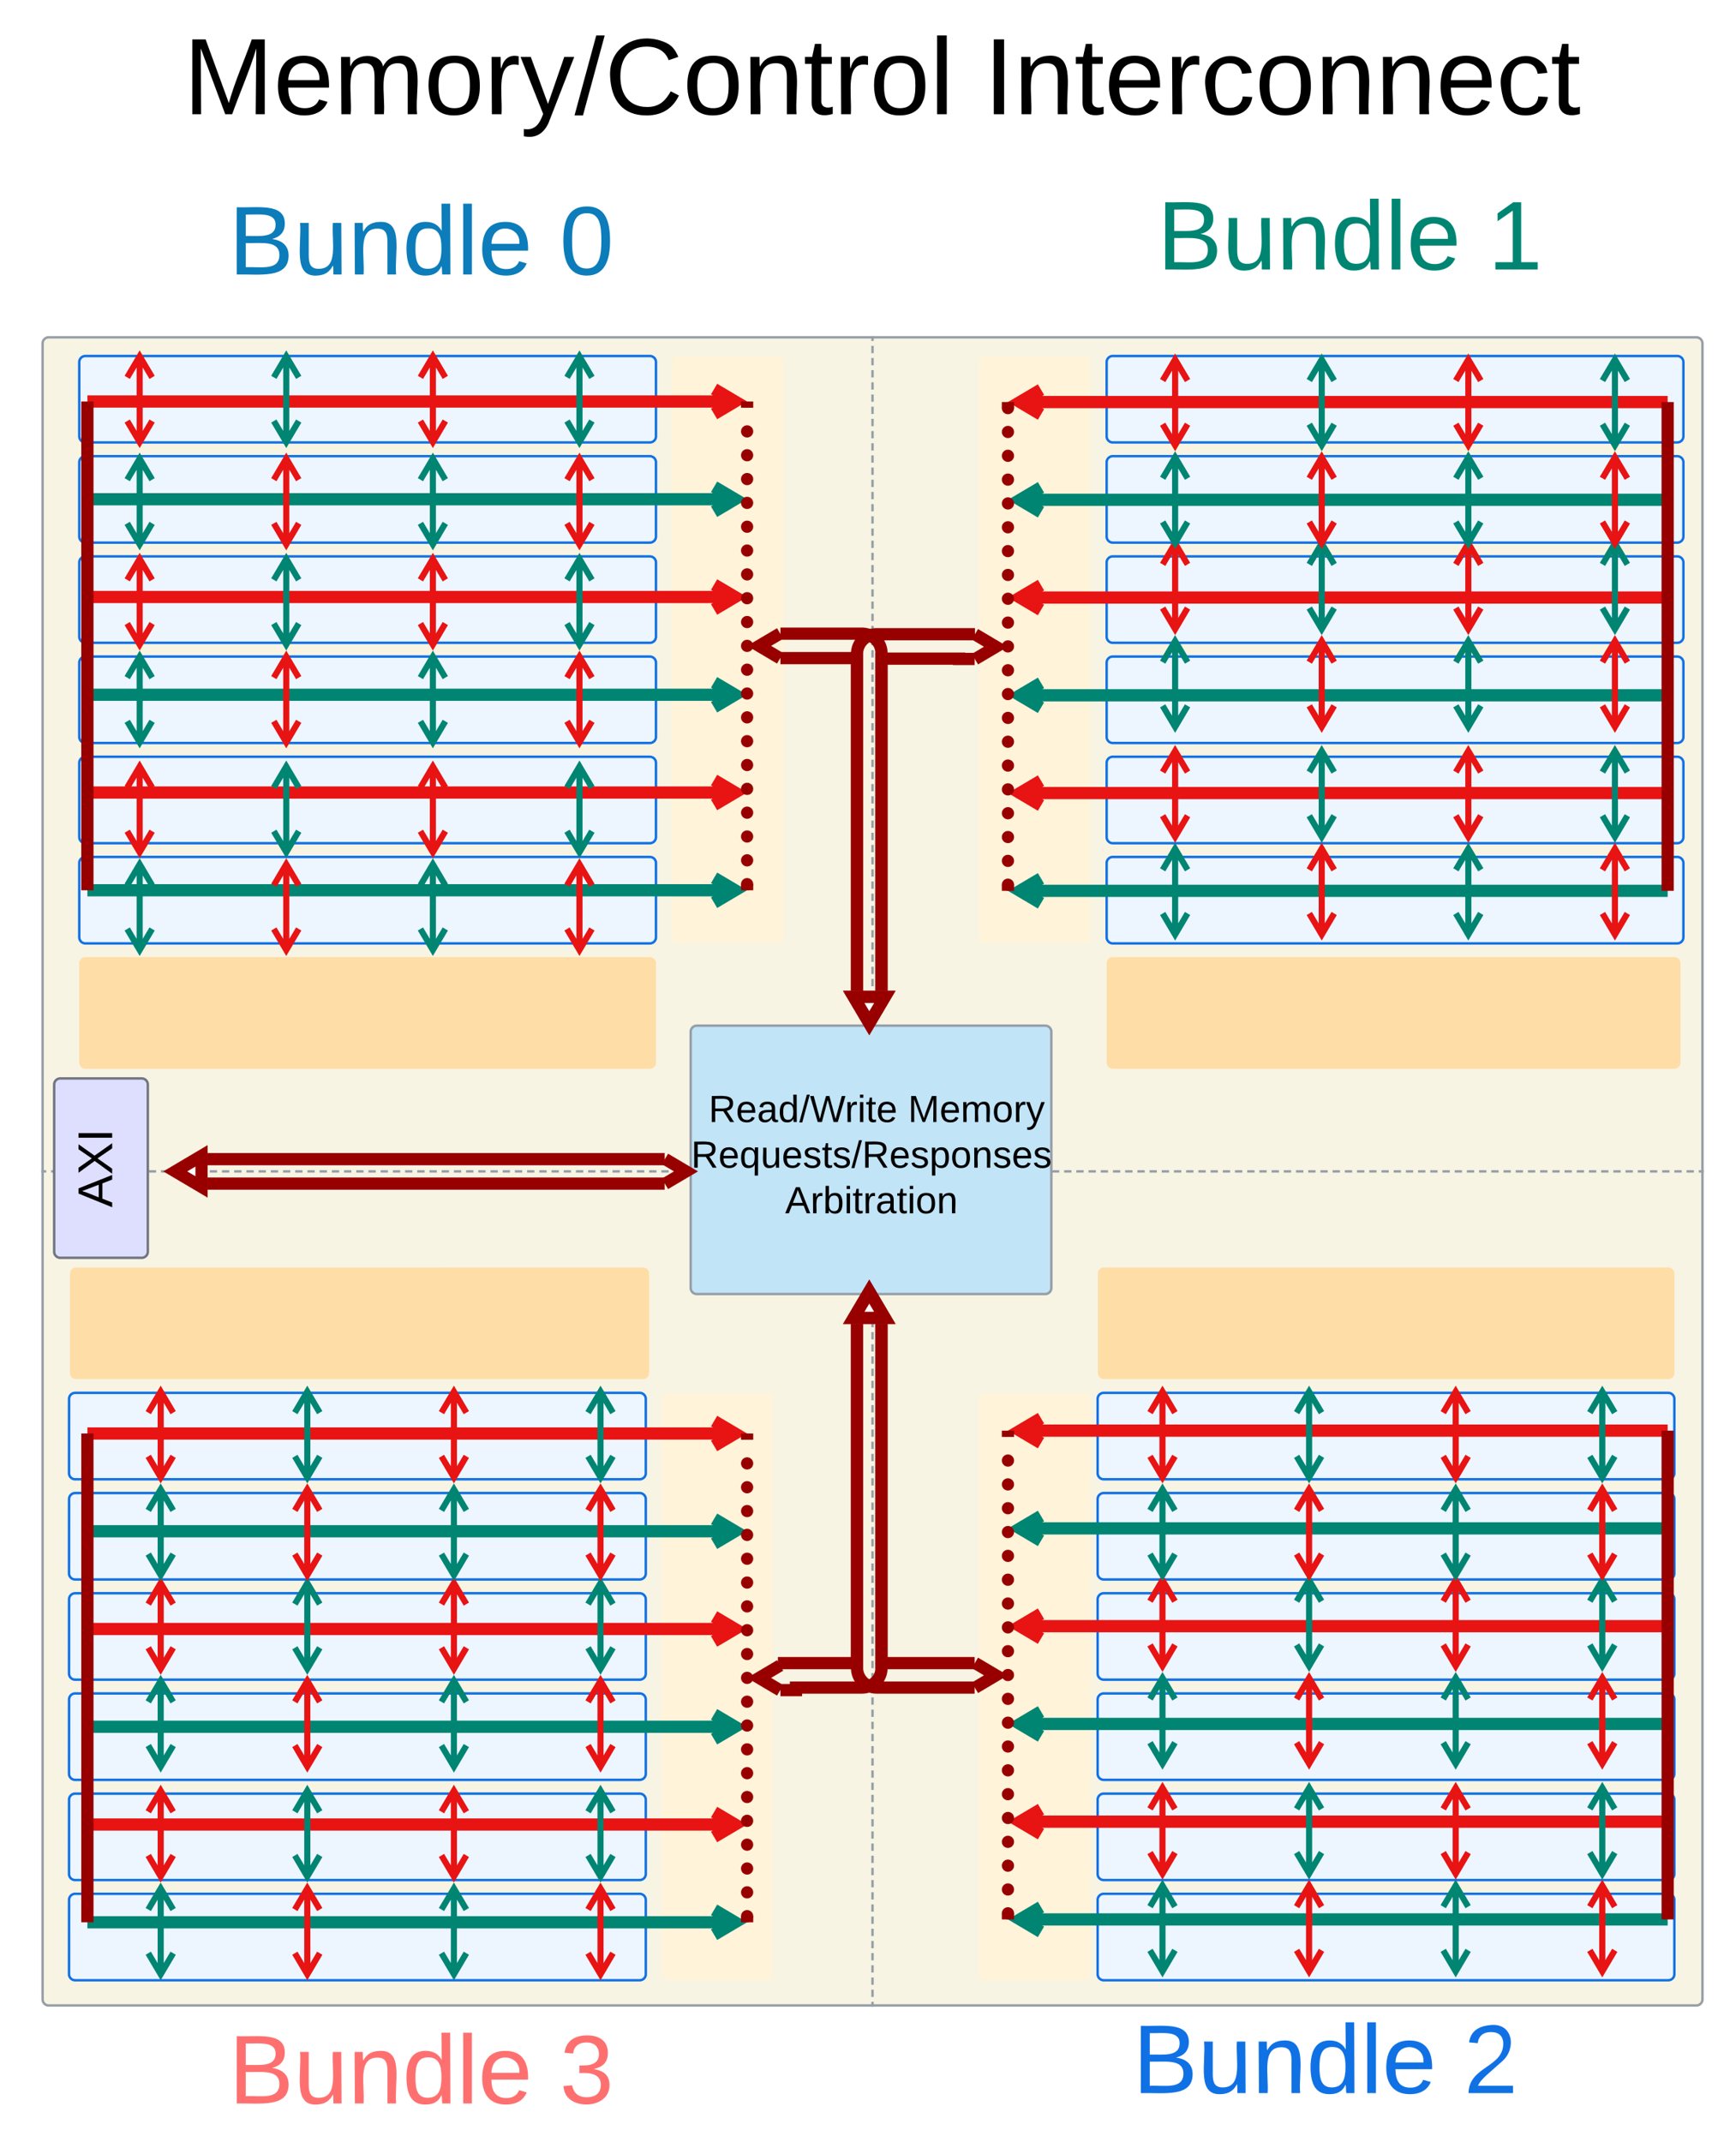 <svg xmlns="http://www.w3.org/2000/svg" xmlns:xlink="http://www.w3.org/1999/xlink" xmlns:lucid="lucid" width="1421" height="1753"><g transform="translate(-768 -1641)" lucid:page-tab-id="LyvOqOvMj.Dx"><path d="M720 1645a5 5 0 0 1 5-5h1530a5 5 0 0 1 5 5v146.7a5 5 0 0 1-5 5H725a5 5 0 0 1-5-5z" stroke="#000" stroke-opacity="0" stroke-width="2" fill="#fff" fill-opacity="0"/><use xlink:href="#a" transform="matrix(1,0,0,1,725,1645) translate(193.025 89.486)"/><use xlink:href="#b" transform="matrix(1,0,0,1,725,1645) translate(848.333 89.486)"/><path d="M802.87 1922.05a5 5 0 0 1 5-5h1348.67a5 5 0 0 1 5 5V3277.2a5 5 0 0 1-5 5H807.87a5 5 0 0 1-5-5z" stroke="#979ea8" stroke-width="2" fill="#f7f4e4"/><path d="M832.87 2101.33a5 5 0 0 1 5-5h462.08a5 5 0 0 1 5 5v60.73a5 5 0 0 1-5 5H837.88a5 5 0 0 1-5-5zM832.87 2183.32a5 5 0 0 1 5-5h462.08a5 5 0 0 1 5 5v60.74a5 5 0 0 1-5 5H837.88a5 5 0 0 1-5-5zM832.87 2019.33a5 5 0 0 1 5-5h462.08a5 5 0 0 1 5 5v60.74a5 5 0 0 1-5 5H837.88a5 5 0 0 1-5-5zM832.87 1937.34a5 5 0 0 1 5-5h462.08a5 5 0 0 1 5 5v60.73a5 5 0 0 1-5 5H837.88a5 5 0 0 1-5-5zM832.87 2265.32a5 5 0 0 1 5-5h462.08a5 5 0 0 1 5 5v60.73a5 5 0 0 1-5 5H837.88a5 5 0 0 1-5-5zM832.87 2347.3a5 5 0 0 1 5-5h462.08a5 5 0 0 1 5 5v60.75a5 5 0 0 1-5 5H837.88a5 5 0 0 1-5-5z" stroke="#1071e5" stroke-width="2" fill="#edf5ff"/><path d="M1299.96 2424.3a5 5 0 0 1 5 5v81.34a5 5 0 0 1-5 5h-462.1a5 5 0 0 1-5-5v-81.33a5 5 0 0 1 5-5z" stroke="#000" stroke-opacity="0" stroke-width="2" fill="#ffdda6"/><path d="M1318.14 1937.34a5 5 0 0 1 5-5h81.33a5 5 0 0 1 5 5v470.7a5 5 0 0 1-5 5h-81.33a5 5 0 0 1-5-5z" stroke="#000" stroke-opacity="0" stroke-width="2" fill="#fff3d9"/><path d="M824.53 2949.86a5 5 0 0 1 5-5h462.1a5 5 0 0 1 4.98 5l.02 60.73a5 5 0 0 1-5 5H829.5a5 5 0 0 1-5-5zM824.53 3031.85a5 5 0 0 1 5-5h462.1a5 5 0 0 1 4.98 5l.02 60.74a5 5 0 0 1-5 5H829.5a5 5 0 0 1-5-5zM824.53 2867.86a5 5 0 0 1 5-5h462.1a5 5 0 0 1 4.98 5l.02 60.74a5 5 0 0 1-5 5H829.5a5 5 0 0 1-5-5zM824.53 2785.86a5 5 0 0 1 5-5h462.1a5 5 0 0 1 4.98 5l.02 60.74a5 5 0 0 1-5 5H829.5a5 5 0 0 1-5-5zM824.53 3113.85a5 5 0 0 1 5-5h462.1a5 5 0 0 1 4.98 5l.02 60.73a5 5 0 0 1-5 5H829.5a5 5 0 0 1-5-5zM824.53 3195.84a5 5 0 0 1 5-5h462.1a5 5 0 0 1 4.98 5l.02 60.74a5 5 0 0 1-5 5H829.5a5 5 0 0 1-5-5z" stroke="#1071e5" stroke-width="2" fill="#edf5ff"/><path d="M1294.33 2678.27a5 5 0 0 1 5 5v81.34a5 5 0 0 1-5 5H830.3a5 5 0 0 1-5-5v-81.33a5 5 0 0 1 5-5z" stroke="#000" stroke-opacity="0" stroke-width="2" fill="#ffdda6"/><path d="M1309.8 2785.86a5 5 0 0 1 5-5h81.34a5 5 0 0 1 5 5v470.72a5 5 0 0 1-5 5h-81.34a5 5 0 0 1-5-5z" stroke="#000" stroke-opacity="0" stroke-width="2" fill="#fff3d9"/><path d="M1673.85 2101.33a5 5 0 0 1 5-5h462.1a5 5 0 0 1 5 5v60.73a5 5 0 0 1-5 5h-462.1a5 5 0 0 1-5-5zM1673.85 2183.32a5 5 0 0 1 5-5h462.1a5 5 0 0 1 5 5v60.74a5 5 0 0 1-5 5h-462.1a5 5 0 0 1-5-5zM1673.85 2019.33a5 5 0 0 1 5-5h462.1a5 5 0 0 1 5 5v60.74a5 5 0 0 1-5 5h-462.1a5 5 0 0 1-5-5zM1673.85 1937.34a5 5 0 0 1 5-5h462.1a5 5 0 0 1 5 5v60.73a5 5 0 0 1-5 5h-462.1a5 5 0 0 1-5-5zM1673.85 2265.32a5 5 0 0 1 5-5h462.1a5 5 0 0 1 5 5v60.73a5 5 0 0 1-5 5h-462.1a5 5 0 0 1-5-5zM1673.85 2347.3a5 5 0 0 1 5-5h462.1a5 5 0 0 1 5 5v60.75a5 5 0 0 1-5 5h-462.1a5 5 0 0 1-5-5z" stroke="#1071e5" stroke-width="2" fill="#edf5ff"/><path d="M1569.33 1937.34a5 5 0 0 1 5-5h81.33a5 5 0 0 1 5 5v470.7a5 5 0 0 1-5 5h-81.33a5 5 0 0 1-5-5z" stroke="#000" stroke-opacity="0" stroke-width="2" fill="#fff3d9"/><path d="M2138.54 2424.3a5 5 0 0 1 5 5v81.34a5 5 0 0 1-5 5h-459.7a5 5 0 0 1-5-5v-81.33a5 5 0 0 1 5-5z" stroke="#000" stroke-opacity="0" stroke-width="2" fill="#ffdda6"/><path d="M1666.46 2949.86a5 5 0 0 1 5-5h462.1a5 5 0 0 1 5 5v60.73a5 5 0 0 1-5 5h-462.1a5 5 0 0 1-5-5zM1666.46 3031.85a5 5 0 0 1 5-5h462.1a5 5 0 0 1 5 5v60.74a5 5 0 0 1-5 5h-462.1a5 5 0 0 1-5-5zM1666.46 2867.86a5 5 0 0 1 5-5h462.1a5 5 0 0 1 5 5v60.74a5 5 0 0 1-5 5h-462.1a5 5 0 0 1-5-5zM1666.46 2785.86a5 5 0 0 1 5-5h462.1a5 5 0 0 1 5 5v60.74a5 5 0 0 1-5 5h-462.1a5 5 0 0 1-5-5zM1666.46 3113.85a5 5 0 0 1 5-5h462.1a5 5 0 0 1 5 5v60.73a5 5 0 0 1-5 5h-462.1a5 5 0 0 1-5-5zM1666.46 3195.84a5 5 0 0 1 5-5h462.1a5 5 0 0 1 5 5v60.74a5 5 0 0 1-5 5h-462.1a5 5 0 0 1-5-5z" stroke="#1071e5" stroke-width="2" fill="#edf5ff"/><path d="M2133.55 2678.27a5 5 0 0 1 5 5v81.33a5 5 0 0 1-5 5h-461.88a5 5 0 0 1-5-5v-81.33a5 5 0 0 1 5-5z" stroke="#000" stroke-opacity="0" stroke-width="2" fill="#ffdda6"/><path d="M1569.33 2785.86a5 5 0 0 1 5-5h81.33a5 5 0 0 1 5 5v470.72a5 5 0 0 1-5 5h-81.33a5 5 0 0 1-5-5z" stroke="#000" stroke-opacity="0" stroke-width="2" fill="#fff3d9"/><path d="M2161.54 2599.63h-3m-4 0h-6m-4 0h-5.98m-4 0h-6m-4 0h-5.98m-4 0h-6m-4 0h-5.98m-4 0h-6m-4 0h-5.98m-4 0h-6m-4 0h-5.98m-4 0h-6m-4 0h-5.98m-4 0h-6m-4 0h-5.98m-4 0h-6m-4 0h-5.98m-4 0h-6m-4 0h-5.98m-4 0h-6m-4 0h-5.98m-4 0h-6m-4 0h-5.98m-4 0h-6m-4 0h-5.98m-4 0h-6m-4 0h-5.98m-4 0h-6m-4 0h-6m-3.98 0h-6m-4 0h-6m-3.98 0h-6m-4 0h-6m-3.98 0h-6m-4 0h-6m-3.98 0h-6m-4 0h-6m-3.98 0h-6m-4 0h-6m-3.98 0h-6m-4 0h-6m-3.98 0h-6m-4 0h-6m-3.98 0h-6m-4 0h-6m-4 0H1709m-4 0h-6m-4 0H1689m-4 0h-6m-4 0h-5.98m-4 0h-6m-4 0h-5.98m-4 0h-6m-4 0h-5.98m-4 0h-6m-4 0h-5.98m-4 0h-6m-4 0h-5.98m-4 0h-6m-4 0h-5.98m-4 0h-6m-4 0h-5.98m-4 0h-6m-4 0h-5.98m-4 0h-6m-4 0h-5.98m-4 0h-6m-4 0h-5.98m-4 0h-6m-4 0h-5.98m-4 0h-6m-4 0h-5.98m-4 0h-6m-4 0h-5.98m-4 0h-6m-4 0h-5.98m-4 0h-6m-4 0h-5.98m-4 0h-6m-4 0h-6m-3.98 0h-6m-4 0h-6m-3.98 0h-6m-4 0h-6m-3.98 0h-6m-4 0h-6m-3.98 0h-6m-4 0h-6m-3.98 0h-6m-4 0h-6m-3.98 0h-6m-4 0h-6m-3.98 0h-6m-4 0h-6m-3.98 0h-6m-4 0h-6m-4 0h-5.98m-4 0h-6m-4 0h-5.98m-4 0h-6m-4 0h-5.98m-4 0h-6m-4 0h-5.98m-4 0h-6m-4 0h-5.98m-4 0h-6m-4 0h-5.98m-4 0h-6m-4 0h-5.98m-4 0h-6m-4 0h-5.98m-4 0h-6m-4 0h-5.98m-4 0h-6m-4 0h-5.98m-4 0h-6m-4 0h-5.98m-4 0h-6m-4 0h-5.98m-4 0h-6m-4 0h-5.98m-4 0h-6m-4 0h-5.98m-4 0h-6m-4 0h-5.98m-4 0h-6m-4 0h-6m-3.98 0h-6m-4 0h-6m-3.98 0h-6m-4 0h-6m-3.98 0h-6m-4 0h-6m-3.98 0h-6m-4 0h-6m-3.98 0h-6m-4 0h-3" stroke="#979ea8" stroke-width="2" fill="none"/><path d="M2162.54 2600.6h-1.03v-1.95h1.04zM802.9 2600.6h-1.03v-1.95h1.03z" stroke="#979ea8" stroke-width=".05" fill="#979ea8"/><path d="M1482.2 3282.2v-2.98m0-3.98v-5.98m0-4v-5.97m0-4v-5.97m0-4v-5.97m0-3.98v-5.98m0-4v-5.97m0-3.98v-5.98m0-4v-5.96m0-3.98v-5.98m0-4v-5.96m0-4v-5.97m0-3.97v-5.98m0-4v-5.97m0-3.98v-5.98m0-4v-5.97m0-3.98v-5.98m0-4v-5.98m0-3.98v-5.98m0-4v-5.97m0-4v-5.97m0-4v-5.97m0-3.98V3060m0-4v-5.97m0-3.98v-5.98m0-4v-5.97m0-3.98v-5.98m0-3.98v-5.98m0-4v-5.97m0-3.97v-5.98m0-4v-5.97m0-3.98v-5.98m0-4v-5.97m0-3.98v-5.98m0-4v-5.98m0-3.98v-5.98m0-4v-5.97m0-4v-5.97m0-4v-5.97m0-3.98v-5.98m0-4v-5.97m0-3.98v-5.98m0-4v-5.97m0-3.98v-5.98m0-4v-5.96m0-4v-5.97m0-3.98v-5.97m0-4v-5.97m0-4v-5.96m0-4v-5.97m0-3.98V2781m0-4v-5.98m0-3.98v-5.98m0-4v-5.97m0-4v-5.97m0-4v-5.97m0-3.98v-5.98m0-4v-5.97m0-3.98v-5.98m0-4v-5.97m0-3.98v-5.98m0-4v-5.97m0-3.98v-6m0-3.97v-5.98m0-4v-5.97m0-4v-5.96m0-4v-5.97m0-3.98v-5.98m0-4v-5.98m0-3.98v-5.98m0-4v-5.97m0-4v-5.97m0-4v-5.97m0-3.98v-5.98m0-4v-5.97m0-3.98v-5.98m0-4v-5.97m0-3.98v-5.98m0-4v-5.97m0-3.98v-6m0-3.98v-5.97m0-4v-5.97m0-4v-5.96m0-4v-5.97m0-3.98v-5.98m0-4v-5.98m0-3.98v-5.98m0-4v-5.97m0-4v-5.97m0-4v-5.97m0-3.98v-5.98m0-4v-5.97m0-3.98v-5.98m0-4v-5.97m0-3.98v-5.98m0-4v-5.97m0-3.98v-6m0-3.98v-5.97m0-4v-5.97m0-3.98v-5.98m0-4v-5.97m0-4v-5.96m0-4v-5.98m0-3.98v-5.98m0-4v-5.97m0-4v-5.97m0-4v-5.97m0-3.98V2213m0-4v-5.97m0-3.98v-5.98m0-4v-5.97m0-3.98v-5.98m0-4v-5.96m0-4v-5.97m0-3.98v-5.97m0-4v-5.97m0-4v-5.96m0-4v-5.97m0-4v-5.96m0-4v-5.98m0-3.98v-5.98m0-4v-5.97m0-4v-5.97m0-4v-5.97m0-3.98v-5.98m0-4v-5.97m0-3.98v-5.98m0-4v-5.97m0-3.98v-5.98m0-4v-5.97m0-3.98v-6m0-3.98v-5.97m0-4v-5.97m0-4v-5.97m0-3.97v-5.98m0-4V1934m0-4v-5.98m0-3.98v-3" stroke="#979ea8" stroke-width="2" fill="none"/><path d="M1483.18 3283.2h-1.95v-1h1.95zM1483.18 1917.07h-1.95v-1.02h1.95z" stroke="#979ea8" stroke-width=".05" fill="#979ea8"/><path d="M1333.37 2485.36a5 5 0 0 1 5-5h285.2a5 5 0 0 1 5 5V2695a5 5 0 0 1-5 5h-285.2a5 5 0 0 1-5-5z" stroke="#979ea8" stroke-width="2" fill="#c1e4f7"/><use xlink:href="#c" transform="matrix(1,0,0,1,1338.366,2485.357) translate(1.012 73.889)"/><use xlink:href="#d" transform="matrix(1,0,0,1,1338.366,2485.357) translate(9.654 73.889)"/><use xlink:href="#e" transform="matrix(1,0,0,1,1338.366,2485.357) translate(172.901 73.889)"/><use xlink:href="#f" transform="matrix(1,0,0,1,1338.366,2485.357) translate(-4.691 111.222)"/><use xlink:href="#g" transform="matrix(1,0,0,1,1338.366,2485.357) translate(72.309 148.556)"/><path d="M844.54 1969.57h525.9M844.67 1969.57h-5.13M1352.5 1979.76l17.22-10.2-17.2-10.17" stroke="#e81313" stroke-width="10" fill="none"/><path d="M844.54 2049.57h525.9M844.67 2049.57h-5.13M1352.5 2059.76l17.22-10.2-17.2-10.17" stroke="#008573" stroke-width="10" fill="none"/><path d="M844.54 2129.57h525.9M844.67 2129.57h-5.13M1352.5 2139.76l17.22-10.2-17.2-10.17" stroke="#e81313" stroke-width="10" fill="none"/><path d="M844.54 2209.57h525.9M844.67 2209.57h-5.13M1352.5 2219.76l17.22-10.2-17.2-10.17" stroke="#008573" stroke-width="10" fill="none"/><path d="M844.54 2289.57h525.9M844.67 2289.57h-5.13M1352.5 2299.76l17.22-10.2-17.2-10.17" stroke="#e81313" stroke-width="10" fill="none"/><path d="M844.54 2369.57h525.9M844.67 2369.57h-5.13M1352.5 2379.76l17.22-10.2-17.2-10.17" stroke="#008573" stroke-width="10" fill="none"/><path d="M839.54 2364.57v-390M839.54 2364.45v5.12M839.54 1974.7v-5.13" stroke="#980000" stroke-width="10" fill="none"/><path d="M1384.55 2364.57c0 2.77-2.24 5-5 5-2.77 0-5-2.23-5-5 0-2.76 2.23-5 5-5 2.76 0 5 2.24 5 5zm0-19.5c0 2.77-2.24 5-5 5-2.77 0-5-2.23-5-5 0-2.76 2.23-5 5-5 2.76 0 5 2.24 5 5zm0-19.5c0 2.77-2.24 5-5 5-2.77 0-5-2.23-5-5 0-2.76 2.23-5 5-5 2.76 0 5 2.24 5 5zm0-19.5c0 2.77-2.24 5-5 5-2.77 0-5-2.23-5-5 0-2.76 2.23-5 5-5 2.76 0 5 2.24 5 5zm0-19.5c0 2.77-2.24 5-5 5-2.77 0-5-2.23-5-5 0-2.76 2.23-5 5-5 2.76 0 5 2.24 5 5zm0-19.5c0 2.77-2.24 5-5 5-2.77 0-5-2.23-5-5 0-2.76 2.23-5 5-5 2.76 0 5 2.24 5 5zm0-19.5c0 2.77-2.24 5-5 5-2.77 0-5-2.23-5-5 0-2.76 2.23-5 5-5 2.76 0 5 2.24 5 5zm0-19.5c0 2.77-2.24 5-5 5-2.77 0-5-2.23-5-5 0-2.76 2.23-5 5-5 2.76 0 5 2.24 5 5zm0-19.5c0 2.77-2.24 5-5 5-2.77 0-5-2.23-5-5 0-2.76 2.23-5 5-5 2.76 0 5 2.24 5 5zm0-19.5c0 2.77-2.24 5-5 5-2.77 0-5-2.23-5-5 0-2.76 2.23-5 5-5 2.76 0 5 2.24 5 5zm0-19.5c0 2.77-2.24 5-5 5-2.77 0-5-2.23-5-5 0-2.76 2.23-5 5-5 2.76 0 5 2.24 5 5zm0-19.5c0 2.77-2.24 5-5 5-2.77 0-5-2.23-5-5 0-2.76 2.23-5 5-5 2.76 0 5 2.24 5 5zm0-19.5c0 2.77-2.24 5-5 5-2.77 0-5-2.23-5-5 0-2.76 2.23-5 5-5 2.76 0 5 2.24 5 5zm0-19.5c0 2.77-2.24 5-5 5-2.77 0-5-2.23-5-5 0-2.76 2.23-5 5-5 2.76 0 5 2.24 5 5zm0-19.5c0 2.77-2.24 5-5 5-2.77 0-5-2.23-5-5 0-2.76 2.23-5 5-5 2.76 0 5 2.24 5 5zm0-19.5c0 2.77-2.24 5-5 5-2.77 0-5-2.23-5-5 0-2.76 2.23-5 5-5 2.76 0 5 2.24 5 5zm0-19.5c0 2.77-2.24 5-5 5-2.77 0-5-2.23-5-5 0-2.76 2.23-5 5-5 2.76 0 5 2.24 5 5zm0-19.5c0 2.77-2.24 5-5 5-2.77 0-5-2.23-5-5 0-2.76 2.23-5 5-5 2.76 0 5 2.24 5 5zm0-19.5c0 2.77-2.24 5-5 5-2.77 0-5-2.23-5-5 0-2.76 2.23-5 5-5 2.76 0 5 2.24 5 5zm0-19.5c0 2.77-2.24 5-5 5-2.77 0-5-2.23-5-5 0-2.76 2.23-5 5-5 2.76 0 5 2.24 5 5z" fill="#980000"/><path d="M1379.55 2364.45v5.12M1379.55 1974.7v-5.13M1406.82 2159.57h66.73a16 16 0 0 1 16 16v276.27" stroke="#980000" stroke-width="10" fill="none"/><path d="M1406.82 2179.57h62.73v272.27M1406.58 2159.4l-17.2 10.17 17.2 10.18" stroke="#980000" stroke-width="10" fill="none"/><path d="M1479.55 2478.36l-12.73-21.52h25.45z" stroke="#980000" stroke-width="10" fill="#fff"/><path d="M1602.15 1970.02h525.9M1620.1 1959.84l-17.22 10.18 17.2 10.18M2127.93 1970.02h5.13" stroke="#e81313" stroke-width="10" fill="none"/><path d="M1602.15 2050.02h525.9M1620.1 2039.84l-17.22 10.18 17.2 10.18M2127.93 2050.02h5.13" stroke="#008573" stroke-width="10" fill="none"/><path d="M1602.15 2130.02h525.9M1620.1 2119.84l-17.22 10.18 17.2 10.18M2127.93 2130.02h5.13" stroke="#e81313" stroke-width="10" fill="none"/><path d="M1602.15 2210.02h525.9M1620.1 2199.84l-17.22 10.18 17.2 10.18M2127.93 2210.02h5.13" stroke="#008573" stroke-width="10" fill="none"/><path d="M1602.15 2290.02h525.9M1620.1 2279.84l-17.22 10.18 17.2 10.18M2127.93 2290.02h5.13" stroke="#e81313" stroke-width="10" fill="none"/><path d="M1602.15 2370.02h525.9M1620.1 2359.84l-17.22 10.18 17.2 10.18M2127.93 2370.02h5.13" stroke="#008573" stroke-width="10" fill="none"/><path d="M1598.06 2365.02c0 2.76-2.24 5-5 5-2.77 0-5-2.24-5-5s2.23-5 5-5c2.76 0 5 2.24 5 5zm0-19.5c0 2.76-2.24 5-5 5-2.77 0-5-2.24-5-5s2.23-5 5-5c2.76 0 5 2.24 5 5zm0-19.5c0 2.76-2.24 5-5 5-2.77 0-5-2.24-5-5s2.23-5 5-5c2.76 0 5 2.24 5 5zm0-19.5c0 2.76-2.24 5-5 5-2.77 0-5-2.24-5-5s2.23-5 5-5c2.76 0 5 2.24 5 5zm0-19.5c0 2.76-2.24 5-5 5-2.77 0-5-2.24-5-5s2.23-5 5-5c2.76 0 5 2.24 5 5zm0-19.5c0 2.76-2.24 5-5 5-2.77 0-5-2.24-5-5s2.23-5 5-5c2.76 0 5 2.24 5 5zm0-19.5c0 2.76-2.24 5-5 5-2.77 0-5-2.24-5-5s2.23-5 5-5c2.76 0 5 2.24 5 5zm0-19.5c0 2.76-2.24 5-5 5-2.77 0-5-2.24-5-5s2.23-5 5-5c2.76 0 5 2.24 5 5zm0-19.5c0 2.76-2.24 5-5 5-2.77 0-5-2.24-5-5s2.23-5 5-5c2.76 0 5 2.24 5 5zm0-19.5c0 2.76-2.24 5-5 5-2.77 0-5-2.24-5-5s2.23-5 5-5c2.76 0 5 2.24 5 5zm0-19.5c0 2.76-2.24 5-5 5-2.77 0-5-2.24-5-5s2.23-5 5-5c2.76 0 5 2.24 5 5zm0-19.5c0 2.76-2.24 5-5 5-2.77 0-5-2.24-5-5s2.23-5 5-5c2.76 0 5 2.24 5 5zm0-19.5c0 2.76-2.24 5-5 5-2.77 0-5-2.24-5-5s2.23-5 5-5c2.76 0 5 2.24 5 5zm0-19.5c0 2.76-2.24 5-5 5-2.77 0-5-2.24-5-5s2.23-5 5-5c2.76 0 5 2.24 5 5zm0-19.5c0 2.76-2.24 5-5 5-2.77 0-5-2.24-5-5s2.23-5 5-5c2.76 0 5 2.24 5 5zm0-19.5c0 2.76-2.24 5-5 5-2.77 0-5-2.24-5-5s2.23-5 5-5c2.76 0 5 2.24 5 5zm0-19.5c0 2.76-2.24 5-5 5-2.77 0-5-2.24-5-5s2.23-5 5-5c2.76 0 5 2.24 5 5zm0-19.5c0 2.76-2.24 5-5 5-2.77 0-5-2.24-5-5s2.23-5 5-5c2.76 0 5 2.24 5 5zm0-19.5c0 2.76-2.24 5-5 5-2.77 0-5-2.24-5-5s2.23-5 5-5c2.76 0 5 2.24 5 5zm0-19.5c0 2.76-2.24 5-5 5-2.77 0-5-2.24-5-5s2.23-5 5-5c2.76 0 5 2.24 5 5zm0-19.5c0 2.76-2.24 5-5 5-2.77 0-5-2.24-5-5s2.23-5 5-5c2.76 0 5 2.24 5 5z" fill="#980000"/><path d="M1593.06 2364.9v5.12M1593.06 1975.14v-5.12M1469.55 2451.84v-275.82a16 16 0 0 1 16-16h80.5" stroke="#980000" stroke-width="10" fill="none"/><path d="M1489.55 2451.84v-271.82h63.5v.25h12.73" stroke="#980000" stroke-width="10" fill="none"/><path d="M1479.55 2478.36l-12.73-21.52h25.45z" stroke="#980000" stroke-width="10" fill="#fff"/><path d="M1566.02 2180.45l17.2-10.18-17.2-10.18M2133.06 2365.02v-390M2133.06 2364.9v5.12M2133.06 1975.14v-5.12" stroke="#980000" stroke-width="10" fill="none"/><path d="M844.54 2814.13h525.9M844.67 2814.13h-5.13M1352.5 2824.3l17.22-10.17-17.2-10.18" stroke="#e81313" stroke-width="10" fill="none"/><path d="M844.54 2894.13h525.9M844.67 2894.13h-5.13M1352.5 2904.3l17.22-10.17-17.2-10.18" stroke="#008573" stroke-width="10" fill="none"/><path d="M844.54 2974.13h525.9M844.67 2974.13h-5.13M1352.5 2984.3l17.22-10.17-17.2-10.18" stroke="#e81313" stroke-width="10" fill="none"/><path d="M844.54 3054.13h525.9M844.67 3054.13h-5.13M1352.5 3064.3l17.22-10.17-17.2-10.18" stroke="#008573" stroke-width="10" fill="none"/><path d="M844.54 3134.13h525.9M844.67 3134.13h-5.13M1352.5 3144.3l17.22-10.17-17.2-10.18" stroke="#e81313" stroke-width="10" fill="none"/><path d="M844.54 3214.13h525.9M844.67 3214.13h-5.13M1352.5 3224.3l17.22-10.17-17.2-10.18" stroke="#008573" stroke-width="10" fill="none"/><path d="M839.54 3209.13v-390M839.54 3209v5.13M839.54 2819.26v-5.13" stroke="#980000" stroke-width="10" fill="none"/><path d="M1384.55 3209.13c0 2.76-2.24 5-5 5-2.77 0-5-2.24-5-5s2.23-5 5-5c2.76 0 5 2.24 5 5zm0-19.5c0 2.76-2.24 5-5 5-2.77 0-5-2.24-5-5s2.23-5 5-5c2.76 0 5 2.24 5 5zm0-19.5c0 2.76-2.24 5-5 5-2.77 0-5-2.24-5-5s2.23-5 5-5c2.76 0 5 2.24 5 5zm0-19.5c0 2.76-2.24 5-5 5-2.77 0-5-2.24-5-5s2.23-5 5-5c2.76 0 5 2.24 5 5zm0-19.5c0 2.76-2.24 5-5 5-2.77 0-5-2.24-5-5s2.23-5 5-5c2.76 0 5 2.24 5 5zm0-19.5c0 2.76-2.24 5-5 5-2.77 0-5-2.24-5-5s2.23-5 5-5c2.76 0 5 2.24 5 5zm0-19.5c0 2.76-2.24 5-5 5-2.77 0-5-2.24-5-5s2.23-5 5-5c2.76 0 5 2.24 5 5zm0-19.5c0 2.76-2.24 5-5 5-2.77 0-5-2.24-5-5s2.23-5 5-5c2.76 0 5 2.24 5 5zm0-19.5c0 2.76-2.24 5-5 5-2.77 0-5-2.24-5-5s2.23-5 5-5c2.76 0 5 2.24 5 5zm0-19.5c0 2.76-2.24 5-5 5-2.77 0-5-2.24-5-5s2.23-5 5-5c2.76 0 5 2.24 5 5zm0-19.5c0 2.76-2.24 5-5 5-2.77 0-5-2.24-5-5s2.23-5 5-5c2.76 0 5 2.24 5 5zm0-19.5c0 2.76-2.24 5-5 5-2.77 0-5-2.24-5-5s2.23-5 5-5c2.76 0 5 2.24 5 5zm0-19.5c0 2.76-2.24 5-5 5-2.77 0-5-2.24-5-5s2.23-5 5-5c2.76 0 5 2.24 5 5zm0-19.5c0 2.76-2.24 5-5 5-2.77 0-5-2.24-5-5s2.23-5 5-5c2.76 0 5 2.24 5 5zm0-19.5c0 2.76-2.24 5-5 5-2.77 0-5-2.24-5-5s2.23-5 5-5c2.76 0 5 2.24 5 5zm0-19.5c0 2.76-2.24 5-5 5-2.77 0-5-2.24-5-5s2.23-5 5-5c2.76 0 5 2.24 5 5zm0-19.5c0 2.76-2.24 5-5 5-2.77 0-5-2.24-5-5s2.23-5 5-5c2.76 0 5 2.24 5 5zm0-19.5c0 2.76-2.24 5-5 5-2.77 0-5-2.24-5-5s2.23-5 5-5c2.76 0 5 2.24 5 5zm0-19.5c0 2.76-2.24 5-5 5-2.77 0-5-2.24-5-5s2.23-5 5-5c2.76 0 5 2.24 5 5zm0-19.5c0 2.76-2.24 5-5 5-2.77 0-5-2.24-5-5s2.23-5 5-5c2.76 0 5 2.24 5 5z" fill="#980000"/><path d="M1379.55 3209v5.13M1379.55 2819.26v-5.13M1404.74 3002.05h64.8v-277.53" stroke="#980000" stroke-width="10" fill="none"/><path d="M1406.82 3024.13h12.73v-2.08h54a16 16 0 0 0 16-16v-281.53M1406.58 3003.95l-17.2 10.18 17.2 10.18" stroke="#980000" stroke-width="10" fill="none"/><path d="M1479.55 2698l12.72 21.52h-25.45z" stroke="#980000" stroke-width="10" fill="#fff"/><path d="M1602.15 2811.8h525.9M1620.1 2801.62l-17.22 10.18 17.2 10.18M2127.93 2811.8h5.13" stroke="#e81313" stroke-width="10" fill="none"/><path d="M1602.15 2891.8h525.9M1620.1 2881.62l-17.22 10.18 17.2 10.18M2127.93 2891.8h5.13" stroke="#008573" stroke-width="10" fill="none"/><path d="M1602.15 2971.8h525.9M1620.1 2961.62l-17.22 10.18 17.2 10.18M2127.93 2971.8h5.13" stroke="#e81313" stroke-width="10" fill="none"/><path d="M1602.15 3051.8h525.9M1620.1 3041.62l-17.22 10.18 17.2 10.18M2127.93 3051.8h5.13" stroke="#008573" stroke-width="10" fill="none"/><path d="M1602.15 3131.8h525.9M1620.1 3121.62l-17.22 10.18 17.2 10.18M2127.93 3131.8h5.13" stroke="#e81313" stroke-width="10" fill="none"/><path d="M1602.15 3211.8h525.9M1620.1 3201.62l-17.22 10.18 17.2 10.18M2127.93 3211.8h5.13" stroke="#008573" stroke-width="10" fill="none"/><path d="M1598.06 3206.8c0 2.76-2.24 5-5 5-2.77 0-5-2.24-5-5s2.23-5 5-5c2.76 0 5 2.24 5 5zm0-19.5c0 2.76-2.24 5-5 5-2.77 0-5-2.24-5-5s2.23-5 5-5c2.76 0 5 2.24 5 5zm0-19.5c0 2.76-2.24 5-5 5-2.77 0-5-2.24-5-5s2.23-5 5-5c2.76 0 5 2.24 5 5zm0-19.5c0 2.76-2.24 5-5 5-2.77 0-5-2.24-5-5s2.23-5 5-5c2.76 0 5 2.24 5 5zm0-19.5c0 2.76-2.24 5-5 5-2.77 0-5-2.24-5-5s2.23-5 5-5c2.76 0 5 2.24 5 5zm0-19.5c0 2.76-2.24 5-5 5-2.77 0-5-2.24-5-5s2.23-5 5-5c2.76 0 5 2.24 5 5zm0-19.5c0 2.76-2.24 5-5 5-2.77 0-5-2.24-5-5s2.23-5 5-5c2.76 0 5 2.24 5 5zm0-19.5c0 2.76-2.24 5-5 5-2.77 0-5-2.24-5-5s2.23-5 5-5c2.76 0 5 2.24 5 5zm0-19.5c0 2.76-2.24 5-5 5-2.77 0-5-2.24-5-5s2.23-5 5-5c2.76 0 5 2.24 5 5zm0-19.5c0 2.76-2.24 5-5 5-2.77 0-5-2.24-5-5s2.23-5 5-5c2.76 0 5 2.24 5 5zm0-19.5c0 2.76-2.24 5-5 5-2.77 0-5-2.24-5-5s2.23-5 5-5c2.76 0 5 2.24 5 5zm0-19.5c0 2.76-2.24 5-5 5-2.77 0-5-2.24-5-5s2.23-5 5-5c2.76 0 5 2.24 5 5zm0-19.5c0 2.76-2.24 5-5 5-2.77 0-5-2.24-5-5s2.23-5 5-5c2.76 0 5 2.24 5 5zm0-19.5c0 2.76-2.24 5-5 5-2.77 0-5-2.24-5-5s2.23-5 5-5c2.76 0 5 2.24 5 5zm0-19.5c0 2.76-2.24 5-5 5-2.77 0-5-2.24-5-5s2.23-5 5-5c2.76 0 5 2.24 5 5zm0-19.5c0 2.76-2.24 5-5 5-2.77 0-5-2.24-5-5s2.23-5 5-5c2.76 0 5 2.24 5 5zm0-19.5c0 2.76-2.24 5-5 5-2.77 0-5-2.24-5-5s2.23-5 5-5c2.76 0 5 2.24 5 5zm0-19.5c0 2.76-2.24 5-5 5-2.77 0-5-2.24-5-5s2.23-5 5-5c2.76 0 5 2.24 5 5zm0-19.5c0 2.76-2.24 5-5 5-2.77 0-5-2.24-5-5s2.23-5 5-5c2.76 0 5 2.24 5 5zm0-19.5c0 2.76-2.24 5-5 5-2.77 0-5-2.24-5-5s2.23-5 5-5c2.76 0 5 2.24 5 5z" fill="#980000"/><path d="M1593.06 3206.67v5.13M1593.06 2816.93v-5.13M1489.55 2724.52v277.53h76.23" stroke="#980000" stroke-width="10" fill="none"/><path d="M1469.55 2724.52v281.53a16 16 0 0 0 16 16h80.23" stroke="#980000" stroke-width="10" fill="none"/><path d="M1479.55 2698l12.72 21.52h-25.45z" stroke="#980000" stroke-width="10" fill="#fff"/><path d="M1566.02 3022.24l17.2-10.2-17.2-10.17M2133.06 3206.8v-390M2133.06 3206.67v5.13M2133.06 2816.93v-5.13M937.97 2589.63h374.1M937.97 2609.63h374.1" stroke="#980000" stroke-width="10" fill="none"/><path d="M911.46 2599.63l21.5-12.73v25.45z" stroke="#980000" stroke-width="10" fill="#fff"/><path d="M1312.3 2609.8l17.22-10.17-17.2-10.18" stroke="#980000" stroke-width="10" fill="none"/><path d="M817.34 2670.36a5 5 0 0 1-5-5v-136.8a5 5 0 0 1 5-5H884a5 5 0 0 1 5 5v136.8a5 5 0 0 1-5 5z" stroke="#6f7681" stroke-width="2" fill="#dedeff"/><use xlink:href="#h" transform="matrix(6.123233995736766e-17,-1,1,6.123233995736766e-17,817.336,2665.363) translate(36.278 42.469)"/><path d="M882.32 2168.87v-70.9M872.14 2151.3l10.18 17.2 10.18-17.2M892.5 2115.54l-10.18-17.2-10.18 17.2" stroke="#e81313" stroke-width="5" fill="none"/><path d="M1002.32 2168.87v-70.9M992.14 2151.3l10.18 17.2 10.18-17.2M1012.5 2115.54l-10.18-17.2-10.18 17.2" stroke="#008573" stroke-width="5" fill="none"/><path d="M1122.32 2168.87v-70.9M1112.14 2151.3l10.18 17.2 10.18-17.2M1132.5 2115.54l-10.18-17.2-10.18 17.2" stroke="#e81313" stroke-width="5" fill="none"/><path d="M1242.32 2168.87v-70.9M1232.14 2151.3l10.18 17.2 10.18-17.2M1252.5 2115.54l-10.18-17.2-10.18 17.2" stroke="#008573" stroke-width="5" fill="none"/><path d="M882.32 2003.16v-70.9M872.14 1985.58l10.18 17.2 10.18-17.2M892.5 1949.83l-10.18-17.2-10.18 17.2" stroke="#e81313" stroke-width="5" fill="none"/><path d="M1002.32 2003.16v-70.9M992.14 1985.58l10.18 17.2 10.18-17.2M1012.5 1949.83l-10.18-17.2-10.18 17.2" stroke="#008573" stroke-width="5" fill="none"/><path d="M1122.32 2003.16v-70.9M1112.14 1985.58l10.18 17.2 10.18-17.2M1132.5 1949.83l-10.18-17.2-10.18 17.2" stroke="#e81313" stroke-width="5" fill="none"/><path d="M1242.32 2003.16v-70.9M1232.14 1985.58l10.18 17.2 10.18-17.2M1252.5 1949.83l-10.18-17.2-10.18 17.2M882.32 2086.87v-70.9M872.14 2069.3l10.18 17.2 10.18-17.2M892.5 2033.55l-10.18-17.22-10.18 17.22" stroke="#008573" stroke-width="5" fill="none"/><path d="M1002.32 2086.87v-70.9M992.14 2069.3l10.18 17.2 10.18-17.2M1012.5 2033.55l-10.18-17.22-10.18 17.22" stroke="#e81313" stroke-width="5" fill="none"/><path d="M1122.32 2086.87v-70.9M1112.14 2069.3l10.18 17.2 10.18-17.2M1132.5 2033.55l-10.18-17.22-10.18 17.22" stroke="#008573" stroke-width="5" fill="none"/><path d="M1242.32 2086.87v-70.9M1232.14 2069.3l10.18 17.2 10.18-17.2M1252.5 2033.55l-10.18-17.22-10.18 17.22" stroke="#e81313" stroke-width="5" fill="none"/><path d="M882.32 2248.87v-70.9M872.14 2231.3l10.18 17.2 10.18-17.2M892.5 2195.54l-10.18-17.2-10.18 17.2" stroke="#008573" stroke-width="5" fill="none"/><path d="M1002.32 2248.87v-70.9M992.14 2231.3l10.18 17.2 10.18-17.2M1012.5 2195.54l-10.18-17.2-10.18 17.2" stroke="#e81313" stroke-width="5" fill="none"/><path d="M1122.32 2248.87v-70.9M1112.14 2231.3l10.18 17.2 10.18-17.2M1132.5 2195.54l-10.18-17.2-10.18 17.2" stroke="#008573" stroke-width="5" fill="none"/><path d="M1242.32 2248.87v-70.9M1232.14 2231.3l10.18 17.2 10.18-17.2M1252.5 2195.54l-10.18-17.2-10.18 17.2M882.32 2338.82v-70.9M872.14 2321.24l10.18 17.2 10.18-17.2M892.5 2285.5l-10.18-17.22-10.18 17.2" stroke="#e81313" stroke-width="5" fill="none"/><path d="M1002.32 2338.82v-70.9M992.14 2321.24l10.18 17.2 10.18-17.2M1012.5 2285.5l-10.18-17.22-10.18 17.2" stroke="#008573" stroke-width="5" fill="none"/><path d="M1122.32 2338.82v-70.9M1112.14 2321.24l10.18 17.2 10.18-17.2M1132.5 2285.5l-10.18-17.22-10.18 17.2" stroke="#e81313" stroke-width="5" fill="none"/><path d="M1242.32 2338.82v-70.9M1232.14 2321.24l10.18 17.2 10.18-17.2M1252.5 2285.5l-10.18-17.22-10.18 17.2M882.32 2418.82v-70.9M872.14 2401.24l10.18 17.2 10.18-17.2M892.5 2365.5l-10.18-17.22-10.18 17.2" stroke="#008573" stroke-width="5" fill="none"/><path d="M1002.32 2418.82v-70.9M992.14 2401.24l10.18 17.2 10.18-17.2M1012.5 2365.5l-10.18-17.22-10.18 17.2" stroke="#e81313" stroke-width="5" fill="none"/><path d="M1122.32 2418.82v-70.9M1112.14 2401.24l10.18 17.2 10.18-17.2M1132.5 2365.5l-10.18-17.22-10.18 17.2" stroke="#008573" stroke-width="5" fill="none"/><path d="M1242.32 2418.82v-70.9M1232.14 2401.24l10.18 17.2 10.18-17.2M1252.5 2365.5l-10.18-17.22-10.18 17.2M1729.9 2156.2v-70.9M1719.7 2138.63l10.2 17.2 10.17-17.2M1740.08 2102.88l-10.2-17.22-10.17 17.22" stroke="#e81313" stroke-width="5" fill="none"/><path d="M1849.9 2156.2v-70.9M1839.7 2138.63l10.2 17.2 10.17-17.2M1860.08 2102.88l-10.2-17.22-10.17 17.22" stroke="#008573" stroke-width="5" fill="none"/><path d="M1969.9 2156.2v-70.9M1959.7 2138.63l10.2 17.2 10.17-17.2M1980.08 2102.88l-10.2-17.22-10.17 17.22" stroke="#e81313" stroke-width="5" fill="none"/><path d="M2089.9 2156.2v-70.9M2079.7 2138.63l10.2 17.2 10.17-17.2M2100.07 2102.88l-10.18-17.22-10.2 17.22M1729.9 2236.2v-70.9M1719.7 2218.63l10.2 17.2 10.17-17.2M1740.08 2182.88l-10.2-17.22-10.17 17.22" stroke="#008573" stroke-width="5" fill="none"/><path d="M1849.9 2236.2v-70.9M1839.7 2218.63l10.2 17.2 10.17-17.2M1860.08 2182.88l-10.2-17.22-10.17 17.22" stroke="#e81313" stroke-width="5" fill="none"/><path d="M1969.9 2236.2v-70.9M1959.7 2218.63l10.2 17.2 10.17-17.2M1980.08 2182.88l-10.2-17.22-10.17 17.22" stroke="#008573" stroke-width="5" fill="none"/><path d="M2089.9 2236.2v-70.9M2079.7 2218.63l10.2 17.2 10.17-17.2M2100.07 2182.88l-10.18-17.22-10.2 17.22M1729.9 2326.16v-70.9M1719.7 2308.57l10.2 17.22 10.17-17.23M1740.08 2272.83l-10.2-17.22-10.17 17.23" stroke="#e81313" stroke-width="5" fill="none"/><path d="M1849.9 2326.16v-70.9M1839.7 2308.57l10.2 17.22 10.17-17.23M1860.08 2272.83l-10.2-17.22-10.17 17.23" stroke="#008573" stroke-width="5" fill="none"/><path d="M1969.9 2326.16v-70.9M1959.7 2308.57l10.2 17.22 10.17-17.23M1980.08 2272.83l-10.2-17.22-10.17 17.23" stroke="#e81313" stroke-width="5" fill="none"/><path d="M2089.9 2326.16v-70.9M2079.7 2308.57l10.2 17.22 10.17-17.23M2100.07 2272.83l-10.18-17.22-10.2 17.23M1729.9 2406.16v-70.9M1719.7 2388.57l10.2 17.22 10.17-17.23M1740.08 2352.83l-10.2-17.22-10.17 17.23" stroke="#008573" stroke-width="5" fill="none"/><path d="M1849.9 2406.16v-70.9M1839.7 2388.57l10.2 17.22 10.17-17.23M1860.08 2352.83l-10.2-17.22-10.17 17.23" stroke="#e81313" stroke-width="5" fill="none"/><path d="M1969.9 2406.16v-70.9M1959.7 2388.57l10.2 17.22 10.17-17.23M1980.08 2352.83l-10.2-17.22-10.17 17.23" stroke="#008573" stroke-width="5" fill="none"/><path d="M2089.9 2406.16v-70.9M2079.7 2388.57l10.2 17.22 10.17-17.23M2100.07 2352.83l-10.18-17.22-10.2 17.23M899.54 3007.08v-70.9M889.36 2989.5l10.18 17.22 10.2-17.22M909.73 2953.75l-10.2-17.2-10.17 17.2" stroke="#e81313" stroke-width="5" fill="none"/><path d="M1019.54 3007.08v-70.9M1009.36 2989.5l10.18 17.22 10.2-17.22M1029.73 2953.75l-10.2-17.2-10.17 17.2" stroke="#008573" stroke-width="5" fill="none"/><path d="M1139.55 3007.08v-70.9M1129.36 2989.5l10.2 17.22 10.17-17.22M1149.73 2953.75l-10.18-17.2-10.2 17.2" stroke="#e81313" stroke-width="5" fill="none"/><path d="M1259.55 3007.08v-70.9M1249.36 2989.5l10.2 17.22 10.17-17.22M1269.73 2953.75l-10.18-17.2-10.2 17.2M899.54 3087.08v-70.9M889.36 3069.5l10.18 17.22 10.2-17.22M909.73 3033.75l-10.2-17.2-10.17 17.2" stroke="#008573" stroke-width="5" fill="none"/><path d="M1019.54 3087.08v-70.9M1009.36 3069.5l10.18 17.22 10.2-17.22M1029.73 3033.75l-10.2-17.2-10.17 17.2" stroke="#e81313" stroke-width="5" fill="none"/><path d="M1139.55 3087.08v-70.9M1129.36 3069.5l10.2 17.22 10.17-17.22M1149.73 3033.75l-10.18-17.2-10.2 17.2" stroke="#008573" stroke-width="5" fill="none"/><path d="M1259.55 3087.08v-70.9M1249.36 3069.5l10.2 17.22 10.17-17.22M1269.73 3033.75l-10.18-17.2-10.2 17.2M899.54 3177.03v-70.9M889.36 3159.45l10.18 17.22 10.2-17.22M909.73 3123.7l-10.2-17.2-10.17 17.2" stroke="#e81313" stroke-width="5" fill="none"/><path d="M1019.54 3177.03v-70.9M1009.36 3159.45l10.18 17.22 10.2-17.22M1029.73 3123.7l-10.2-17.2-10.17 17.2" stroke="#008573" stroke-width="5" fill="none"/><path d="M1139.55 3177.03v-70.9M1129.36 3159.45l10.2 17.22 10.17-17.22M1149.73 3123.7l-10.18-17.2-10.2 17.2" stroke="#e81313" stroke-width="5" fill="none"/><path d="M1259.55 3177.03v-70.9M1249.36 3159.45l10.2 17.22 10.17-17.22M1269.73 3123.7l-10.18-17.2-10.2 17.2M899.54 3257.03v-70.9M889.36 3239.45l10.18 17.22 10.2-17.22M909.73 3203.7l-10.2-17.2-10.17 17.2" stroke="#008573" stroke-width="5" fill="none"/><path d="M1019.54 3257.03v-70.9M1009.36 3239.45l10.18 17.22 10.2-17.22M1029.73 3203.7l-10.2-17.2-10.17 17.2" stroke="#e81313" stroke-width="5" fill="none"/><path d="M1139.55 3257.03v-70.9M1129.36 3239.45l10.2 17.22 10.17-17.22M1149.73 3203.7l-10.18-17.2-10.2 17.2" stroke="#008573" stroke-width="5" fill="none"/><path d="M1259.55 3257.03v-70.9M1249.36 3239.45l10.2 17.22 10.17-17.22M1269.73 3203.7l-10.18-17.2-10.2 17.2M1719.55 3004.73v-70.9M1709.36 2987.15l10.2 17.22 10.17-17.22M1729.73 2951.4l-10.18-17.2-10.2 17.2" stroke="#e81313" stroke-width="5" fill="none"/><path d="M1839.55 3004.73v-70.9M1829.36 2987.15l10.2 17.22 10.17-17.22M1849.73 2951.4l-10.18-17.2-10.2 17.2" stroke="#008573" stroke-width="5" fill="none"/><path d="M1959.55 3004.73v-70.9M1949.36 2987.15l10.2 17.22 10.17-17.22M1969.73 2951.4l-10.18-17.2-10.2 17.2" stroke="#e81313" stroke-width="5" fill="none"/><path d="M2079.55 3004.73v-70.9M2069.36 2987.15l10.18 17.22 10.2-17.22M2089.73 2951.4l-10.18-17.2-10.2 17.2M1719.55 3084.73v-70.9M1709.36 3067.15l10.2 17.22 10.17-17.22M1729.73 3031.4l-10.18-17.2-10.2 17.2" stroke="#008573" stroke-width="5" fill="none"/><path d="M1839.55 3084.73v-70.9M1829.36 3067.15l10.2 17.22 10.17-17.22M1849.73 3031.4l-10.18-17.2-10.2 17.2" stroke="#e81313" stroke-width="5" fill="none"/><path d="M1959.55 3084.73v-70.9M1949.36 3067.15l10.2 17.22 10.17-17.22M1969.73 3031.4l-10.18-17.2-10.2 17.2" stroke="#008573" stroke-width="5" fill="none"/><path d="M2079.55 3084.73v-70.9M2069.36 3067.15l10.18 17.22 10.2-17.22M2089.73 3031.4l-10.18-17.2-10.2 17.2M1719.55 3174.68v-70.9M1709.36 3157.1l10.2 17.22 10.17-17.22M1729.73 3121.36l-10.18-17.22-10.2 17.22" stroke="#e81313" stroke-width="5" fill="none"/><path d="M1839.55 3174.68v-70.9M1829.36 3157.1l10.2 17.22 10.17-17.22M1849.73 3121.36l-10.18-17.22-10.2 17.22" stroke="#008573" stroke-width="5" fill="none"/><path d="M1959.55 3174.68v-70.9M1949.36 3157.1l10.2 17.22 10.17-17.22M1969.73 3121.36l-10.18-17.22-10.2 17.22" stroke="#e81313" stroke-width="5" fill="none"/><path d="M2079.55 3174.68v-70.9M2069.36 3157.1l10.18 17.22 10.2-17.22M2089.73 3121.36l-10.18-17.22-10.2 17.22M1719.55 3254.68v-70.9M1709.36 3237.1l10.2 17.22 10.17-17.22M1729.73 3201.36l-10.18-17.22-10.2 17.22" stroke="#008573" stroke-width="5" fill="none"/><path d="M1839.55 3254.68v-70.9M1829.36 3237.1l10.2 17.22 10.17-17.22M1849.73 3201.36l-10.18-17.22-10.2 17.22" stroke="#e81313" stroke-width="5" fill="none"/><path d="M1959.55 3254.68v-70.9M1949.36 3237.1l10.2 17.22 10.17-17.22M1969.73 3201.36l-10.18-17.22-10.2 17.22" stroke="#008573" stroke-width="5" fill="none"/><path d="M2079.55 3254.68v-70.9M2069.36 3237.1l10.18 17.22 10.2-17.22M2089.73 3201.36l-10.18-17.22-10.2 17.22M899.54 2850.4v-70.9M889.36 2832.82l10.18 17.22 10.2-17.22M909.73 2797.07l-10.2-17.2-10.17 17.2" stroke="#e81313" stroke-width="5" fill="none"/><path d="M1019.54 2850.4v-70.9M1009.36 2832.82l10.18 17.22 10.2-17.22M1029.73 2797.07l-10.2-17.2-10.17 17.2" stroke="#008573" stroke-width="5" fill="none"/><path d="M1139.55 2850.4v-70.9M1129.36 2832.82l10.2 17.22 10.17-17.22M1149.73 2797.07l-10.18-17.2-10.2 17.2" stroke="#e81313" stroke-width="5" fill="none"/><path d="M1259.55 2850.4v-70.9M1249.36 2832.82l10.2 17.22 10.17-17.22M1269.73 2797.07l-10.18-17.2-10.2 17.2M899.54 2930.4v-70.9M889.36 2912.82l10.18 17.22 10.2-17.22M909.73 2877.07l-10.2-17.2-10.17 17.2" stroke="#008573" stroke-width="5" fill="none"/><path d="M1019.54 2930.4v-70.9M1009.36 2912.82l10.18 17.22 10.2-17.22M1029.73 2877.07l-10.2-17.2-10.17 17.2" stroke="#e81313" stroke-width="5" fill="none"/><path d="M1139.55 2930.4v-70.9M1129.36 2912.82l10.2 17.22 10.17-17.22M1149.73 2877.07l-10.18-17.2-10.2 17.2" stroke="#008573" stroke-width="5" fill="none"/><path d="M1259.55 2930.4v-70.9M1249.36 2912.82l10.2 17.22 10.17-17.22M1269.73 2877.07l-10.18-17.2-10.2 17.2M1719.55 2850.4v-70.9M1709.36 2832.82l10.2 17.22 10.17-17.22M1729.73 2797.07l-10.18-17.2-10.2 17.2" stroke="#e81313" stroke-width="5" fill="none"/><path d="M1839.55 2850.4v-70.9M1829.36 2832.82l10.2 17.22 10.17-17.22M1849.73 2797.07l-10.18-17.2-10.2 17.2" stroke="#008573" stroke-width="5" fill="none"/><path d="M1959.55 2850.4v-70.9M1949.36 2832.82l10.2 17.22 10.17-17.22M1969.73 2797.07l-10.18-17.2-10.2 17.2" stroke="#e81313" stroke-width="5" fill="none"/><path d="M2079.55 2850.4v-70.9M2069.36 2832.82l10.18 17.22 10.2-17.22M2089.73 2797.07l-10.18-17.2-10.2 17.2M1719.55 2930.4v-70.9M1709.36 2912.82l10.2 17.22 10.17-17.22M1729.73 2877.07l-10.18-17.2-10.2 17.2" stroke="#008573" stroke-width="5" fill="none"/><path d="M1839.55 2930.4v-70.9M1829.36 2912.82l10.2 17.22 10.17-17.22M1849.73 2877.07l-10.18-17.2-10.2 17.2" stroke="#e81313" stroke-width="5" fill="none"/><path d="M1959.55 2930.4v-70.9M1949.36 2912.82l10.2 17.22 10.17-17.22M1969.73 2877.07l-10.18-17.2-10.2 17.2" stroke="#008573" stroke-width="5" fill="none"/><path d="M2079.55 2930.4v-70.9M2069.36 2912.82l10.18 17.22 10.2-17.22M2089.73 2877.07l-10.18-17.2-10.2 17.2M1729.9 2005.75v-70.9M1719.7 1988.17l10.2 17.2 10.17-17.2M1740.08 1952.42l-10.2-17.2-10.17 17.2" stroke="#e81313" stroke-width="5" fill="none"/><path d="M1849.9 2005.75v-70.9M1839.7 1988.17l10.2 17.2 10.17-17.2M1860.08 1952.42l-10.2-17.2-10.17 17.2" stroke="#008573" stroke-width="5" fill="none"/><path d="M1969.9 2005.75v-70.9M1959.7 1988.17l10.2 17.2 10.17-17.2M1980.08 1952.42l-10.2-17.2-10.17 17.2" stroke="#e81313" stroke-width="5" fill="none"/><path d="M2089.9 2005.75v-70.9M2079.7 1988.17l10.2 17.2 10.17-17.2M2100.07 1952.42l-10.18-17.2-10.2 17.2M1729.9 2085.75v-70.9M1719.7 2068.17l10.2 17.2 10.17-17.2M1740.08 2032.42l-10.2-17.2-10.17 17.2" stroke="#008573" stroke-width="5" fill="none"/><path d="M1849.9 2085.75v-70.9M1839.7 2068.17l10.2 17.2 10.17-17.2M1860.08 2032.42l-10.2-17.2-10.17 17.2" stroke="#e81313" stroke-width="5" fill="none"/><path d="M1969.9 2085.75v-70.9M1959.7 2068.17l10.2 17.2 10.17-17.2M1980.08 2032.42l-10.2-17.2-10.17 17.2" stroke="#008573" stroke-width="5" fill="none"/><path d="M2089.9 2085.75v-70.9M2079.7 2068.17l10.2 17.2 10.17-17.2M2100.07 2032.42l-10.18-17.2-10.2 17.2" stroke="#e81313" stroke-width="5" fill="none"/><path d="M1612.34 1781.3a5 5 0 0 1 5-5h510a5 5 0 0 1 5 5v130a5 5 0 0 1-5 5h-510a5 5 0 0 1-5-5z" stroke="#000" stroke-opacity="0" stroke-width="2" fill="#fff" fill-opacity="0"/><use xlink:href="#i" transform="matrix(1,0,0,1,1617.336,1781.308) translate(97.833 80.25)"/><use xlink:href="#j" transform="matrix(1,0,0,1,1617.336,1781.308) translate(368.722 80.25)"/><path d="M1592.34 3261.8a5 5 0 0 1 5-5h510a5 5 0 0 1 5 5v150a5 5 0 0 1-5 5h-510a5 5 0 0 1-5-5z" stroke="#000" stroke-opacity="0" stroke-width="2" fill="#fff" fill-opacity="0"/><g><use xlink:href="#k" transform="matrix(1,0,0,1,1597.336,3261.802) translate(97.833 92.125)"/><use xlink:href="#l" transform="matrix(1,0,0,1,1597.336,3261.802) translate(368.722 92.125)"/></g><path d="M852.34 1773.52a5 5 0 0 1 5-5h510a5 5 0 0 1 5 5v150a5 5 0 0 1-5 5h-510a5 5 0 0 1-5-5z" stroke="#000" stroke-opacity="0" stroke-width="2" fill="#fff" fill-opacity="0"/><g><use xlink:href="#m" transform="matrix(1,0,0,1,857.336,1773.519) translate(97.833 92.125)"/><use xlink:href="#n" transform="matrix(1,0,0,1,857.336,1773.519) translate(368.722 92.125)"/></g><path d="M852.34 3270.3a5 5 0 0 1 5-5h510a5 5 0 0 1 5 5v150a5 5 0 0 1-5 5h-510a5 5 0 0 1-5-5z" stroke="#000" stroke-opacity="0" stroke-width="2" fill="#fff" fill-opacity="0"/><g><use xlink:href="#o" transform="matrix(1,0,0,1,857.336,3270.297) translate(97.833 92.125)"/><use xlink:href="#p" transform="matrix(1,0,0,1,857.336,3270.297) translate(368.722 92.125)"/></g><defs><path d="M240 0l2-218c-23 76-54 145-80 218h-23L58-218 59 0H30v-248h44l77 211c21-75 51-140 76-211h43V0h-30" id="q"/><path d="M100-194c63 0 86 42 84 106H49c0 40 14 67 53 68 26 1 43-12 49-29l28 8c-11 28-37 45-77 45C44 4 14-33 15-96c1-61 26-98 85-98zm52 81c6-60-76-77-97-28-3 7-6 17-6 28h103" id="r"/><path d="M210-169c-67 3-38 105-44 169h-31v-121c0-29-5-50-35-48C34-165 62-65 56 0H25l-1-190h30c1 10-1 24 2 32 10-44 99-50 107 0 11-21 27-35 58-36 85-2 47 119 55 194h-31v-121c0-29-5-49-35-48" id="s"/><path d="M100-194c62-1 85 37 85 99 1 63-27 99-86 99S16-35 15-95c0-66 28-99 85-99zM99-20c44 1 53-31 53-75 0-43-8-75-51-75s-53 32-53 75 10 74 51 75" id="t"/><path d="M114-163C36-179 61-72 57 0H25l-1-190h30c1 12-1 29 2 39 6-27 23-49 58-41v29" id="u"/><path d="M179-190L93 31C79 59 56 82 12 73V49c39 6 53-20 64-50L1-190h34L92-34l54-156h33" id="v"/><path d="M0 4l72-265h28L28 4H0" id="w"/><path d="M212-179c-10-28-35-45-73-45-59 0-87 40-87 99 0 60 29 101 89 101 43 0 62-24 78-52l27 14C228-24 195 4 139 4 59 4 22-46 18-125c-6-104 99-153 187-111 19 9 31 26 39 46" id="x"/><path d="M117-194c89-4 53 116 60 194h-32v-121c0-31-8-49-39-48C34-167 62-67 57 0H25l-1-190h30c1 10-1 24 2 32 11-22 29-35 61-36" id="y"/><path d="M59-47c-2 24 18 29 38 22v24C64 9 27 4 27-40v-127H5v-23h24l9-43h21v43h35v23H59v120" id="z"/><path d="M24 0v-261h32V0H24" id="A"/><g id="a"><use transform="matrix(0.247,0,0,0.247,0,0)" xlink:href="#q"/><use transform="matrix(0.247,0,0,0.247,73.827,0)" xlink:href="#r"/><use transform="matrix(0.247,0,0,0.247,123.21,0)" xlink:href="#s"/><use transform="matrix(0.247,0,0,0.247,197.037,0)" xlink:href="#t"/><use transform="matrix(0.247,0,0,0.247,246.42,0)" xlink:href="#u"/><use transform="matrix(0.247,0,0,0.247,275.802,0)" xlink:href="#v"/><use transform="matrix(0.247,0,0,0.247,320.247,0)" xlink:href="#w"/><use transform="matrix(0.247,0,0,0.247,344.938,0)" xlink:href="#x"/><use transform="matrix(0.247,0,0,0.247,408.889,0)" xlink:href="#t"/><use transform="matrix(0.247,0,0,0.247,458.272,0)" xlink:href="#y"/><use transform="matrix(0.247,0,0,0.247,507.654,0)" xlink:href="#z"/><use transform="matrix(0.247,0,0,0.247,532.346,0)" xlink:href="#u"/><use transform="matrix(0.247,0,0,0.247,561.728,0)" xlink:href="#t"/><use transform="matrix(0.247,0,0,0.247,611.111,0)" xlink:href="#A"/></g><path d="M33 0v-248h34V0H33" id="B"/><path d="M96-169c-40 0-48 33-48 73s9 75 48 75c24 0 41-14 43-38l32 2c-6 37-31 61-74 61-59 0-76-41-82-99-10-93 101-131 147-64 4 7 5 14 7 22l-32 3c-4-21-16-35-41-35" id="C"/><g id="b"><use transform="matrix(0.247,0,0,0.247,0,0)" xlink:href="#B"/><use transform="matrix(0.247,0,0,0.247,24.691,0)" xlink:href="#y"/><use transform="matrix(0.247,0,0,0.247,74.074,0)" xlink:href="#z"/><use transform="matrix(0.247,0,0,0.247,98.765,0)" xlink:href="#r"/><use transform="matrix(0.247,0,0,0.247,148.148,0)" xlink:href="#u"/><use transform="matrix(0.247,0,0,0.247,177.531,0)" xlink:href="#C"/><use transform="matrix(0.247,0,0,0.247,221.975,0)" xlink:href="#t"/><use transform="matrix(0.247,0,0,0.247,271.358,0)" xlink:href="#y"/><use transform="matrix(0.247,0,0,0.247,320.741,0)" xlink:href="#y"/><use transform="matrix(0.247,0,0,0.247,370.123,0)" xlink:href="#r"/><use transform="matrix(0.247,0,0,0.247,419.506,0)" xlink:href="#C"/><use transform="matrix(0.247,0,0,0.247,463.951,0)" xlink:href="#z"/></g><path d="M233-177c-1 41-23 64-60 70L243 0h-38l-65-103H63V0H30v-248c88 3 205-21 203 71zM63-129c60-2 137 13 137-47 0-61-80-42-137-45v92" id="D"/><path d="M141-36C126-15 110 5 73 4 37 3 15-17 15-53c-1-64 63-63 125-63 3-35-9-54-41-54-24 1-41 7-42 31l-33-3c5-37 33-52 76-52 45 0 72 20 72 64v82c-1 20 7 32 28 27v20c-31 9-61-2-59-35zM48-53c0 20 12 33 32 33 41-3 63-29 60-74-43 2-92-5-92 41" id="E"/><path d="M85-194c31 0 48 13 60 33l-1-100h32l1 261h-30c-2-10 0-23-3-31C134-8 116 4 85 4 32 4 16-35 15-94c0-66 23-100 70-100zm9 24c-40 0-46 34-46 75 0 40 6 74 45 74 42 0 51-32 51-76 0-42-9-74-50-73" id="F"/><path d="M266 0h-40l-56-210L115 0H75L2-248h35L96-30l15-64 43-154h32l59 218 59-218h35" id="G"/><path d="M24-231v-30h32v30H24zM24 0v-190h32V0H24" id="H"/><g id="d"><use transform="matrix(0.086,0,0,0.086,0,0)" xlink:href="#D"/><use transform="matrix(0.086,0,0,0.086,22.383,0)" xlink:href="#r"/><use transform="matrix(0.086,0,0,0.086,39.667,0)" xlink:href="#E"/><use transform="matrix(0.086,0,0,0.086,56.951,0)" xlink:href="#F"/><use transform="matrix(0.086,0,0,0.086,74.235,0)" xlink:href="#w"/><use transform="matrix(0.086,0,0,0.086,82.877,0)" xlink:href="#G"/><use transform="matrix(0.086,0,0,0.086,111.568,0)" xlink:href="#u"/><use transform="matrix(0.086,0,0,0.086,121.852,0)" xlink:href="#H"/><use transform="matrix(0.086,0,0,0.086,128.679,0)" xlink:href="#z"/><use transform="matrix(0.086,0,0,0.086,137.321,0)" xlink:href="#r"/></g><g id="e"><use transform="matrix(0.086,0,0,0.086,0,0)" xlink:href="#q"/><use transform="matrix(0.086,0,0,0.086,25.84,0)" xlink:href="#r"/><use transform="matrix(0.086,0,0,0.086,43.123,0)" xlink:href="#s"/><use transform="matrix(0.086,0,0,0.086,68.963,0)" xlink:href="#t"/><use transform="matrix(0.086,0,0,0.086,86.247,0)" xlink:href="#u"/><use transform="matrix(0.086,0,0,0.086,96.531,0)" xlink:href="#v"/></g><path d="M145-31C134-9 116 4 85 4 32 4 16-35 15-94c0-59 17-99 70-100 32-1 48 14 60 33 0-11-1-24 2-32h30l-1 268h-32zM93-21c41 0 51-33 51-76s-8-73-50-73c-40 0-46 35-46 75s5 74 45 74" id="I"/><path d="M84 4C-5 8 30-112 23-190h32v120c0 31 7 50 39 49 72-2 45-101 50-169h31l1 190h-30c-1-10 1-25-2-33-11 22-28 36-60 37" id="J"/><path d="M135-143c-3-34-86-38-87 0 15 53 115 12 119 90S17 21 10-45l28-5c4 36 97 45 98 0-10-56-113-15-118-90-4-57 82-63 122-42 12 7 21 19 24 35" id="K"/><path d="M115-194c55 1 70 41 70 98S169 2 115 4C84 4 66-9 55-30l1 105H24l-1-265h31l2 30c10-21 28-34 59-34zm-8 174c40 0 45-34 45-75s-6-73-45-74c-42 0-51 32-51 76 0 43 10 73 51 73" id="L"/><g id="f"><use transform="matrix(0.086,0,0,0.086,0,0)" xlink:href="#D"/><use transform="matrix(0.086,0,0,0.086,22.383,0)" xlink:href="#r"/><use transform="matrix(0.086,0,0,0.086,39.667,0)" xlink:href="#I"/><use transform="matrix(0.086,0,0,0.086,56.951,0)" xlink:href="#J"/><use transform="matrix(0.086,0,0,0.086,74.235,0)" xlink:href="#r"/><use transform="matrix(0.086,0,0,0.086,91.519,0)" xlink:href="#K"/><use transform="matrix(0.086,0,0,0.086,107.074,0)" xlink:href="#z"/><use transform="matrix(0.086,0,0,0.086,115.716,0)" xlink:href="#K"/><use transform="matrix(0.086,0,0,0.086,131.272,0)" xlink:href="#w"/><use transform="matrix(0.086,0,0,0.086,139.914,0)" xlink:href="#D"/><use transform="matrix(0.086,0,0,0.086,162.296,0)" xlink:href="#r"/><use transform="matrix(0.086,0,0,0.086,179.58,0)" xlink:href="#K"/><use transform="matrix(0.086,0,0,0.086,195.136,0)" xlink:href="#L"/><use transform="matrix(0.086,0,0,0.086,212.42,0)" xlink:href="#t"/><use transform="matrix(0.086,0,0,0.086,229.704,0)" xlink:href="#y"/><use transform="matrix(0.086,0,0,0.086,246.988,0)" xlink:href="#K"/><use transform="matrix(0.086,0,0,0.086,262.543,0)" xlink:href="#r"/><use transform="matrix(0.086,0,0,0.086,279.827,0)" xlink:href="#K"/></g><path d="M205 0l-28-72H64L36 0H1l101-248h38L239 0h-34zm-38-99l-47-123c-12 45-31 82-46 123h93" id="M"/><path d="M115-194c53 0 69 39 70 98 0 66-23 100-70 100C84 3 66-7 56-30L54 0H23l1-261h32v101c10-23 28-34 59-34zm-8 174c40 0 45-34 45-75 0-40-5-75-45-74-42 0-51 32-51 76 0 43 10 73 51 73" id="N"/><g id="g"><use transform="matrix(0.086,0,0,0.086,0,0)" xlink:href="#M"/><use transform="matrix(0.086,0,0,0.086,20.741,0)" xlink:href="#u"/><use transform="matrix(0.086,0,0,0.086,31.025,0)" xlink:href="#N"/><use transform="matrix(0.086,0,0,0.086,48.309,0)" xlink:href="#H"/><use transform="matrix(0.086,0,0,0.086,55.136,0)" xlink:href="#z"/><use transform="matrix(0.086,0,0,0.086,63.778,0)" xlink:href="#u"/><use transform="matrix(0.086,0,0,0.086,74.062,0)" xlink:href="#E"/><use transform="matrix(0.086,0,0,0.086,91.346,0)" xlink:href="#z"/><use transform="matrix(0.086,0,0,0.086,99.988,0)" xlink:href="#H"/><use transform="matrix(0.086,0,0,0.086,106.815,0)" xlink:href="#t"/><use transform="matrix(0.086,0,0,0.086,124.099,0)" xlink:href="#y"/></g><path d="M195 0l-74-108L45 0H8l94-129-87-119h37l69 98 67-98h37l-84 118L233 0h-38" id="O"/><g id="h"><use transform="matrix(0.111,0,0,0.111,0,0)" xlink:href="#M"/><use transform="matrix(0.111,0,0,0.111,26.667,0)" xlink:href="#O"/><use transform="matrix(0.111,0,0,0.111,53.333,0)" xlink:href="#B"/></g><path fill="#008573" d="M160-131c35 5 61 23 61 61C221 17 115-2 30 0v-248c76 3 177-17 177 60 0 33-19 50-47 57zm-97-11c50-1 110 9 110-42 0-47-63-36-110-37v79zm0 115c55-2 124 14 124-45 0-56-70-42-124-44v89" id="P"/><path fill="#008573" d="M84 4C-5 8 30-112 23-190h32v120c0 31 7 50 39 49 72-2 45-101 50-169h31l1 190h-30c-1-10 1-25-2-33-11 22-28 36-60 37" id="Q"/><path fill="#008573" d="M117-194c89-4 53 116 60 194h-32v-121c0-31-8-49-39-48C34-167 62-67 57 0H25l-1-190h30c1 10-1 24 2 32 11-22 29-35 61-36" id="R"/><path fill="#008573" d="M85-194c31 0 48 13 60 33l-1-100h32l1 261h-30c-2-10 0-23-3-31C134-8 116 4 85 4 32 4 16-35 15-94c0-66 23-100 70-100zm9 24c-40 0-46 34-46 75 0 40 6 74 45 74 42 0 51-32 51-76 0-42-9-74-50-73" id="S"/><path fill="#008573" d="M24 0v-261h32V0H24" id="T"/><path fill="#008573" d="M100-194c63 0 86 42 84 106H49c0 40 14 67 53 68 26 1 43-12 49-29l28 8c-11 28-37 45-77 45C44 4 14-33 15-96c1-61 26-98 85-98zm52 81c6-60-76-77-97-28-3 7-6 17-6 28h103" id="U"/><g id="i"><use transform="matrix(0.222,0,0,0.222,0,0)" xlink:href="#P"/><use transform="matrix(0.222,0,0,0.222,53.333,0)" xlink:href="#Q"/><use transform="matrix(0.222,0,0,0.222,97.778,0)" xlink:href="#R"/><use transform="matrix(0.222,0,0,0.222,142.222,0)" xlink:href="#S"/><use transform="matrix(0.222,0,0,0.222,186.667,0)" xlink:href="#T"/><use transform="matrix(0.222,0,0,0.222,204.222,0)" xlink:href="#U"/></g><path fill="#008573" d="M27 0v-27h64v-190l-56 39v-29l58-41h29v221h61V0H27" id="V"/><use transform="matrix(0.222,0,0,0.222,0,0)" xlink:href="#V" id="j"/><path fill="#1071e5" d="M160-131c35 5 61 23 61 61C221 17 115-2 30 0v-248c76 3 177-17 177 60 0 33-19 50-47 57zm-97-11c50-1 110 9 110-42 0-47-63-36-110-37v79zm0 115c55-2 124 14 124-45 0-56-70-42-124-44v89" id="W"/><path fill="#1071e5" d="M84 4C-5 8 30-112 23-190h32v120c0 31 7 50 39 49 72-2 45-101 50-169h31l1 190h-30c-1-10 1-25-2-33-11 22-28 36-60 37" id="X"/><path fill="#1071e5" d="M117-194c89-4 53 116 60 194h-32v-121c0-31-8-49-39-48C34-167 62-67 57 0H25l-1-190h30c1 10-1 24 2 32 11-22 29-35 61-36" id="Y"/><path fill="#1071e5" d="M85-194c31 0 48 13 60 33l-1-100h32l1 261h-30c-2-10 0-23-3-31C134-8 116 4 85 4 32 4 16-35 15-94c0-66 23-100 70-100zm9 24c-40 0-46 34-46 75 0 40 6 74 45 74 42 0 51-32 51-76 0-42-9-74-50-73" id="Z"/><path fill="#1071e5" d="M24 0v-261h32V0H24" id="aa"/><path fill="#1071e5" d="M100-194c63 0 86 42 84 106H49c0 40 14 67 53 68 26 1 43-12 49-29l28 8c-11 28-37 45-77 45C44 4 14-33 15-96c1-61 26-98 85-98zm52 81c6-60-76-77-97-28-3 7-6 17-6 28h103" id="ab"/><g id="k"><use transform="matrix(0.222,0,0,0.222,0,0)" xlink:href="#W"/><use transform="matrix(0.222,0,0,0.222,53.333,0)" xlink:href="#X"/><use transform="matrix(0.222,0,0,0.222,97.778,0)" xlink:href="#Y"/><use transform="matrix(0.222,0,0,0.222,142.222,0)" xlink:href="#Z"/><use transform="matrix(0.222,0,0,0.222,186.667,0)" xlink:href="#aa"/><use transform="matrix(0.222,0,0,0.222,204.222,0)" xlink:href="#ab"/></g><path fill="#1071e5" d="M101-251c82-7 93 87 43 132L82-64C71-53 59-42 53-27h129V0H18c2-99 128-94 128-182 0-28-16-43-45-43s-46 15-49 41l-32-3c6-41 34-60 81-64" id="ac"/><use transform="matrix(0.222,0,0,0.222,0,0)" xlink:href="#ac" id="l"/><path fill="#0c7cba" d="M160-131c35 5 61 23 61 61C221 17 115-2 30 0v-248c76 3 177-17 177 60 0 33-19 50-47 57zm-97-11c50-1 110 9 110-42 0-47-63-36-110-37v79zm0 115c55-2 124 14 124-45 0-56-70-42-124-44v89" id="ad"/><path fill="#0c7cba" d="M84 4C-5 8 30-112 23-190h32v120c0 31 7 50 39 49 72-2 45-101 50-169h31l1 190h-30c-1-10 1-25-2-33-11 22-28 36-60 37" id="ae"/><path fill="#0c7cba" d="M117-194c89-4 53 116 60 194h-32v-121c0-31-8-49-39-48C34-167 62-67 57 0H25l-1-190h30c1 10-1 24 2 32 11-22 29-35 61-36" id="af"/><path fill="#0c7cba" d="M85-194c31 0 48 13 60 33l-1-100h32l1 261h-30c-2-10 0-23-3-31C134-8 116 4 85 4 32 4 16-35 15-94c0-66 23-100 70-100zm9 24c-40 0-46 34-46 75 0 40 6 74 45 74 42 0 51-32 51-76 0-42-9-74-50-73" id="ag"/><path fill="#0c7cba" d="M24 0v-261h32V0H24" id="ah"/><path fill="#0c7cba" d="M100-194c63 0 86 42 84 106H49c0 40 14 67 53 68 26 1 43-12 49-29l28 8c-11 28-37 45-77 45C44 4 14-33 15-96c1-61 26-98 85-98zm52 81c6-60-76-77-97-28-3 7-6 17-6 28h103" id="ai"/><g id="m"><use transform="matrix(0.222,0,0,0.222,0,0)" xlink:href="#ad"/><use transform="matrix(0.222,0,0,0.222,53.333,0)" xlink:href="#ae"/><use transform="matrix(0.222,0,0,0.222,97.778,0)" xlink:href="#af"/><use transform="matrix(0.222,0,0,0.222,142.222,0)" xlink:href="#ag"/><use transform="matrix(0.222,0,0,0.222,186.667,0)" xlink:href="#ah"/><use transform="matrix(0.222,0,0,0.222,204.222,0)" xlink:href="#ai"/></g><path fill="#0c7cba" d="M101-251c68 0 85 55 85 127S166 4 100 4C33 4 14-52 14-124c0-73 17-127 87-127zm-1 229c47 0 54-49 54-102s-4-102-53-102c-51 0-55 48-55 102 0 53 5 102 54 102" id="aj"/><use transform="matrix(0.222,0,0,0.222,0,0)" xlink:href="#aj" id="n"/><path fill="#fe7070" d="M160-131c35 5 61 23 61 61C221 17 115-2 30 0v-248c76 3 177-17 177 60 0 33-19 50-47 57zm-97-11c50-1 110 9 110-42 0-47-63-36-110-37v79zm0 115c55-2 124 14 124-45 0-56-70-42-124-44v89" id="ak"/><path fill="#fe7070" d="M84 4C-5 8 30-112 23-190h32v120c0 31 7 50 39 49 72-2 45-101 50-169h31l1 190h-30c-1-10 1-25-2-33-11 22-28 36-60 37" id="al"/><path fill="#fe7070" d="M117-194c89-4 53 116 60 194h-32v-121c0-31-8-49-39-48C34-167 62-67 57 0H25l-1-190h30c1 10-1 24 2 32 11-22 29-35 61-36" id="am"/><path fill="#fe7070" d="M85-194c31 0 48 13 60 33l-1-100h32l1 261h-30c-2-10 0-23-3-31C134-8 116 4 85 4 32 4 16-35 15-94c0-66 23-100 70-100zm9 24c-40 0-46 34-46 75 0 40 6 74 45 74 42 0 51-32 51-76 0-42-9-74-50-73" id="an"/><path fill="#fe7070" d="M24 0v-261h32V0H24" id="ao"/><path fill="#fe7070" d="M100-194c63 0 86 42 84 106H49c0 40 14 67 53 68 26 1 43-12 49-29l28 8c-11 28-37 45-77 45C44 4 14-33 15-96c1-61 26-98 85-98zm52 81c6-60-76-77-97-28-3 7-6 17-6 28h103" id="ap"/><g id="o"><use transform="matrix(0.222,0,0,0.222,0,0)" xlink:href="#ak"/><use transform="matrix(0.222,0,0,0.222,53.333,0)" xlink:href="#al"/><use transform="matrix(0.222,0,0,0.222,97.778,0)" xlink:href="#am"/><use transform="matrix(0.222,0,0,0.222,142.222,0)" xlink:href="#an"/><use transform="matrix(0.222,0,0,0.222,186.667,0)" xlink:href="#ao"/><use transform="matrix(0.222,0,0,0.222,204.222,0)" xlink:href="#ap"/></g><path fill="#fe7070" d="M126-127c33 6 58 20 58 59 0 88-139 92-164 29-3-8-5-16-6-25l32-3c6 27 21 44 54 44 32 0 52-15 52-46 0-38-36-46-79-43v-28c39 1 72-4 72-42 0-27-17-43-46-43-28 0-47 15-49 41l-32-3c6-42 35-63 81-64 48-1 79 21 79 65 0 36-21 52-52 59" id="aq"/><use transform="matrix(0.222,0,0,0.222,0,0)" xlink:href="#aq" id="p"/></defs></g></svg>